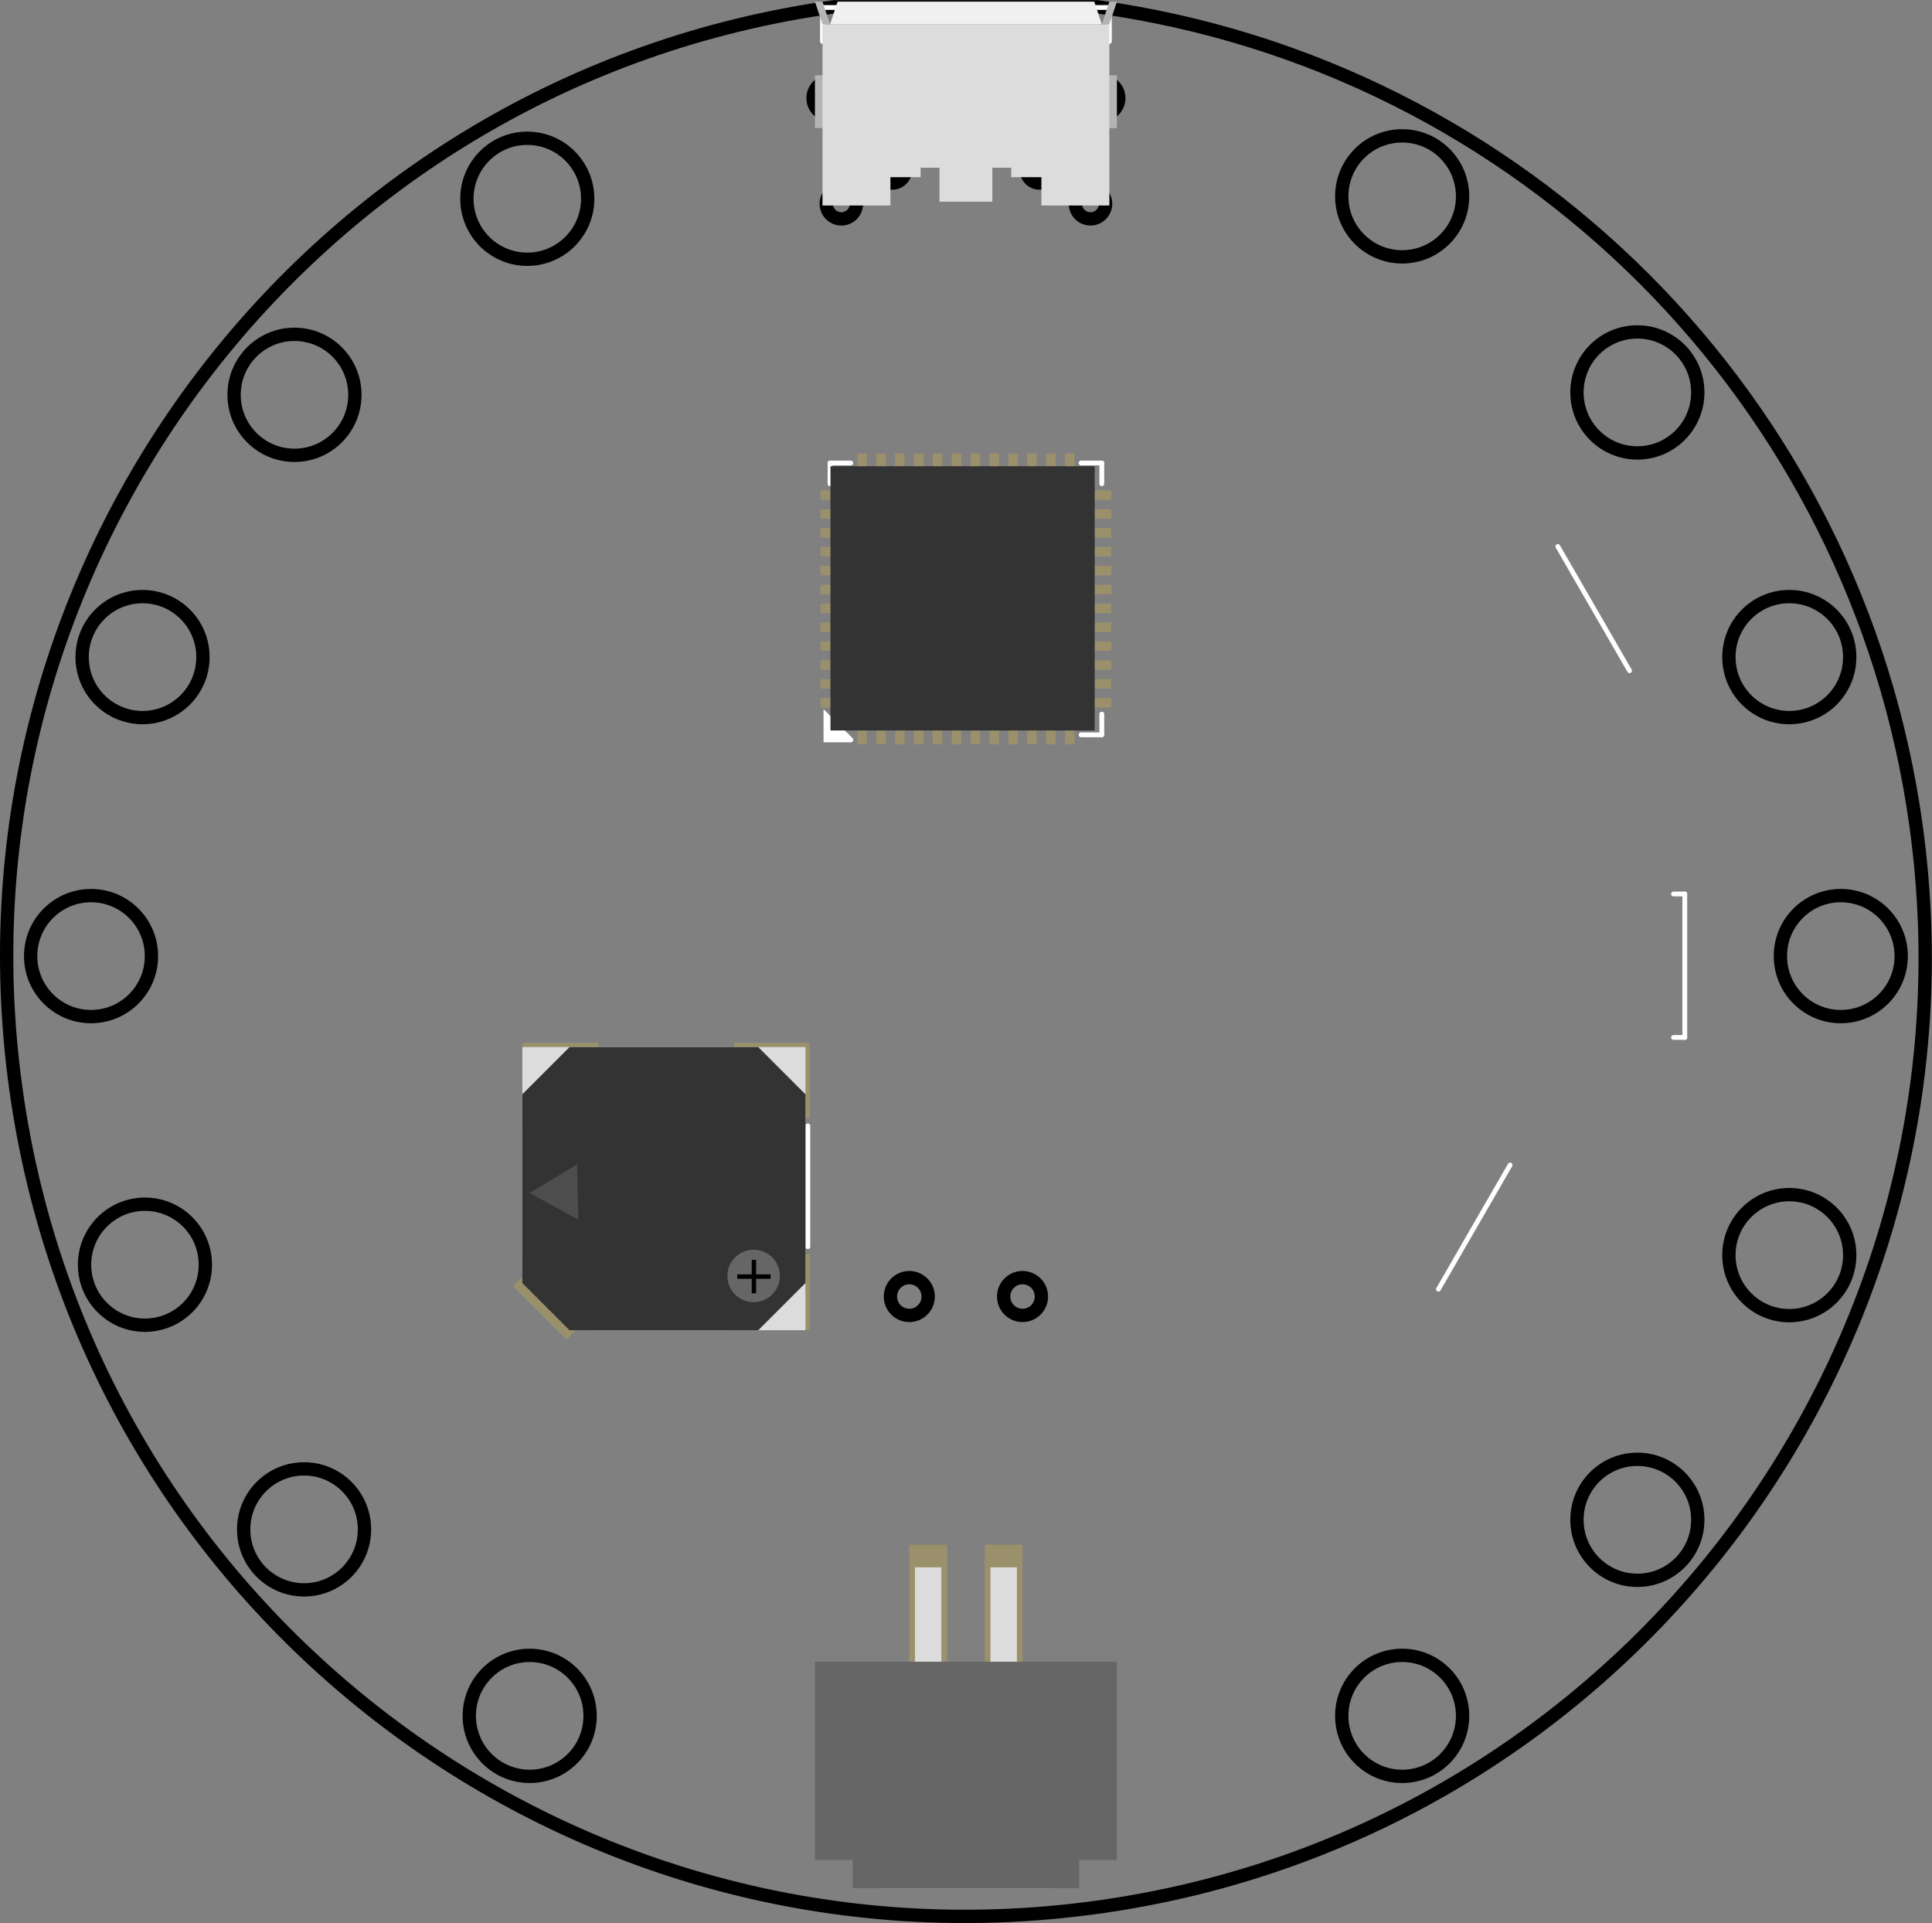 <?xml version="1.0" encoding="UTF-8" standalone="no"?>
<!-- Created with Fritzing (http://www.fritzing.org/) -->

<svg
   xmlns:dc="http://purl.org/dc/elements/1.1/"
   xmlns:cc="http://creativecommons.org/ns#"
   xmlns:rdf="http://www.w3.org/1999/02/22-rdf-syntax-ns#"
   xmlns:svg="http://www.w3.org/2000/svg"
   xmlns="http://www.w3.org/2000/svg"
   xmlns:sodipodi="http://sodipodi.sourceforge.net/DTD/sodipodi-0.dtd"
   xmlns:inkscape="http://www.inkscape.org/namespaces/inkscape"
   id="svg2"
   viewBox="0 0 249.84 248.646"
   x="0in"
   height="248.646"
   width="249.84"
   y="0in"
   gorn="0"
   version="1.2"
   inkscape:version="0.92.1 r15371"
   sodipodi:docname="boardwireframe.svg">
  <rect x="0" y="0" width="249.84" height="248.646" fill="#808080" stroke="none"/>
  <sodipodi:namedview
     pagecolor="#ffffff"
     bordercolor="#666666"
     borderopacity="1"
     objecttolerance="10"
     gridtolerance="10"
     guidetolerance="10"
     inkscape:pageopacity="0"
     inkscape:pageshadow="2"
     inkscape:window-width="1591"
     inkscape:window-height="775"
     id="namedview813"
     showgrid="false"
     inkscape:zoom="6.0642267"
     inkscape:cx="70.711979"
     inkscape:cy="98.83688"
     inkscape:window-x="0"
     inkscape:window-y="0"
     inkscape:window-maximized="0"
     inkscape:current-layer="svg2"
     inkscape:measure-start="132.461,172.106"
     inkscape:measure-end="147.036,172.223"
     units="px"
     fit-margin-top="0"
     fit-margin-left="0"
     fit-margin-right="0"
     fit-margin-bottom="0" />
  <desc
     id="desc3">
    <referenceFile>circuitplay rev G_breadboard.svg</referenceFile>
  </desc>
  <defs
     id="defs2433">
    <clipPath
       id="clipPath19921"
       clipPathUnits="userSpaceOnUse">
      <path
         id="path19923"
         d="M 0,143.383 H 144.075 V 0 H 0 Z"
         gorn="0.1.0.0"
         inkscape:connector-curvature="0" />
    </clipPath>
    <clipPath
       id="clipPath20169"
       clipPathUnits="userSpaceOnUse">
      <path
         id="path20171"
         d="M 0,143.383 H 144.075 V 0 H 0 Z"
         gorn="0.1.1.0"
         inkscape:connector-curvature="0" />
    </clipPath>
    <clipPath
       id="clipPath24695"
       clipPathUnits="userSpaceOnUse">
      <path
         id="path24697"
         d="M 0,143.383 H 144.075 V 0 H 0 Z"
         gorn="0.1.2.0"
         inkscape:connector-curvature="0" />
    </clipPath>
    <clipPath
       id="clipPath24721"
       clipPathUnits="userSpaceOnUse">
      <path
         id="path24723"
         d="M 0,143.383 H 144.075 V 0 H 0 Z"
         gorn="0.1.3.0"
         inkscape:connector-curvature="0" />
    </clipPath>
    <clipPath
       id="clipPath25025"
       clipPathUnits="userSpaceOnUse">
      <path
         id="path25027"
         d="M 0,143.383 H 144.075 V 0 H 0 Z"
         gorn="0.1.4.0"
         inkscape:connector-curvature="0" />
    </clipPath>
  </defs>
  <desc
     id="desc4">Fritzing breadboard generated by brd2svg</desc>
  <g
     transform="matrix(1.722,0,0,-1.722,0.861,247.785)"
     id="g18">
    <g
       id="g24689"
       gorn="0.3.0">
      <g
         id="g24691"
         gorn="0.3.0.0">
        <g
           gorn="0.3.0.0.0.4"
           id="g24707"
           style="fill:none;stroke:#000000;stroke-opacity:1">
          <g
             gorn="0.3.0.0.0.4.0"
             clip-path="url(#clipPath24711)"
             id="g24709"
             style="fill:none;stroke:#000000;stroke-opacity:1">
            <path
               inkscape:connector-curvature="0"
               gorn="0.3.0.0.0.4.0.0"
               d="m 142.273,72.087 c -0.004,-2.505 -2.038,-4.531 -4.544,-4.526 -2.504,0.003 -4.53,2.038 -4.526,4.543 v 0.014 c 0.004,2.506 2.038,4.532 4.543,4.528 2.505,-0.004 4.532,-2.038 4.527,-4.542 z m -3.866,-22.451 c -0.005,-2.506 -2.039,-4.532 -4.543,-4.529 -2.507,0.004 -4.532,2.039 -4.528,4.543 v 0.016 c 0.004,2.505 2.039,4.532 4.543,4.527 2.504,-0.003 4.532,-2.038 4.528,-4.543 z m -11.41,64.777 c -0.004,-2.505 -2.038,-4.533 -4.543,-4.528 -2.505,0.004 -4.533,2.038 -4.529,4.543 v 0.016 c 0.005,2.505 2.039,4.532 4.544,4.527 2.505,-0.004 4.532,-2.038 4.528,-4.543 z m 0,-84.65 c -0.004,-2.506 -2.038,-4.533 -4.543,-4.529 -2.505,0.004 -4.533,2.039 -4.529,4.543 v 0.016 c 0.005,2.505 2.039,4.532 4.544,4.527 2.505,-0.004 4.532,-2.038 4.528,-4.543 z m -17.663,99.371 c -0.004,-2.505 -2.039,-4.531 -4.543,-4.527 -2.505,0.004 -4.533,2.039 -4.529,4.542 v 0.017 c 0.005,2.504 2.039,4.531 4.544,4.527 2.505,-0.004 4.531,-2.039 4.528,-4.544 z m 0,-114.094 c -0.004,-2.505 -2.039,-4.531 -4.543,-4.527 -2.505,0.005 -4.533,2.039 -4.529,4.544 v 0.014 c 0.005,2.505 2.039,4.533 4.544,4.529 2.505,-0.005 4.531,-2.038 4.528,-4.543 z M 83.518,136.525 c -0.001,-0.704 -0.572,-1.274 -1.277,-1.274 -0.704,0.001 -1.275,0.573 -1.274,1.277 v 0.003 c 0,0.705 0.573,1.275 1.277,1.275 0.705,-0.001 1.275,-0.573 1.274,-1.278 z m -2.126,-9.067 c -0.626,0 -1.134,0.507 -1.134,1.133 0,0.627 0.508,1.134 1.134,1.134 0.626,0 1.134,-0.507 1.134,-1.134 0,-0.626 -0.508,-1.133 -1.134,-1.133 m -3.827,2.692 c -0.547,0 -0.991,0.445 -0.991,0.994 0,0.547 0.444,0.991 0.991,0.991 0.549,0 0.993,-0.444 0.993,-0.991 0,-0.549 -0.444,-0.994 -0.993,-0.994 m 0.142,-83.611 c -10e-4,-0.782 -0.636,-1.416 -1.419,-1.415 -0.783,10e-4 -1.416,0.637 -1.416,1.419 v 0.003 c 0.001,0.783 0.636,1.417 1.42,1.416 0.782,-0.001 1.416,-0.637 1.415,-1.419 z m 51.629,48.032 c 0.004,2.504 2.039,4.533 4.543,4.527 2.504,-0.004 4.532,-2.037 4.528,-4.543 v -0.016 c -0.005,-2.504 -2.039,-4.532 -4.543,-4.527 -2.507,0.004 -4.532,2.038 -4.528,4.543 z M 69.203,46.539 c -0.001,-0.782 -0.636,-1.416 -1.419,-1.415 -0.782,10e-4 -1.416,0.637 -1.416,1.419 v 0.003 c 0.001,0.783 0.636,1.417 1.42,1.416 0.782,-0.001 1.416,-0.637 1.415,-1.419 z m -3.685,84.605 c 0,0.547 0.444,0.991 0.992,0.991 0.548,0 0.993,-0.444 0.993,-0.991 0,-0.549 -0.445,-0.994 -0.993,-0.994 -0.548,0 -0.992,0.445 -0.992,0.994 m -1.701,-2.555 c 0,-0.626 -0.508,-1.133 -1.134,-1.131 -0.627,0 -1.134,0.507 -1.134,1.133 v 0.002 c 10e-4,0.626 0.509,1.135 1.135,1.133 0.627,0 1.134,-0.508 1.133,-1.135 z m -3.259,7.939 v 0.003 c 0,0.705 0.572,1.275 1.277,1.275 0.704,-0.001 1.274,-0.573 1.274,-1.278 v -0.003 c -0.001,-0.704 -0.573,-1.274 -1.277,-1.274 -0.705,0.001 -1.275,0.573 -1.274,1.277 M 43.813,15.042 c -0.003,-2.505 -2.037,-4.531 -4.542,-4.528 -2.505,0.004 -4.532,2.038 -4.529,4.543 v 0.011 c 0.004,2.505 2.037,4.534 4.542,4.531 2.505,-0.004 4.533,-2.037 4.529,-4.542 z m -9.251,113.941 c 0.004,2.505 2.038,4.532 4.543,4.529 2.504,-0.004 4.532,-2.037 4.528,-4.542 v -0.014 c -0.004,-2.504 -2.037,-4.532 -4.542,-4.529 -2.505,0.004 -4.532,2.038 -4.529,4.543 z M 26.87,29.044 c -0.004,-2.505 -2.037,-4.531 -4.542,-4.527 -2.505,0.003 -4.533,2.037 -4.529,4.542 v 0.011 c 0.004,2.505 2.037,4.534 4.542,4.531 2.505,-0.004 4.533,-2.038 4.529,-4.542 z m -9.791,85.217 c 0.004,2.505 2.037,4.533 4.542,4.53 2.505,-0.004 4.533,-2.038 4.529,-4.542 v -0.014 c -0.003,-2.505 -2.037,-4.533 -4.542,-4.529 -2.505,0.004 -4.532,2.037 -4.529,4.543 z M 14.92,48.917 c -0.003,-2.505 -2.037,-4.531 -4.542,-4.528 -2.505,0.004 -4.533,2.038 -4.529,4.543 v 0.011 c 0.004,2.505 2.037,4.534 4.542,4.531 2.505,-0.004 4.533,-2.037 4.529,-4.542 z M 1.802,72.104 v 0.012 c 0.004,2.505 2.037,4.533 4.542,4.53 2.505,-0.005 4.533,-2.038 4.529,-4.542 V 72.089 C 10.87,69.584 8.836,67.558 6.331,67.562 3.826,67.565 1.798,69.599 1.802,72.104 m 3.867,22.464 c 0.004,2.505 2.038,4.533 4.543,4.529 2.504,-0.004 4.532,-2.036 4.528,-4.542 V 94.542 C 14.736,92.037 12.703,90.009 10.198,90.013 7.693,90.017 5.666,92.05 5.669,94.555 Z m 137.714,-12.63 c -4.429,31.92 -29.524,57.015 -61.445,61.444 h -19.8 C 22.735,137.916 -4.775,101.541 0.692,62.139 6.16,22.734 42.535,-4.774 81.938,0.692 121.34,6.159 148.85,42.534 143.383,81.938"
               style="fill:none;fill-opacity:1;fill-rule:nonzero;stroke:#000000;stroke-opacity:1"
               id="path24715" />
          </g>
        </g>
        <path
           inkscape:connector-curvature="0"
           gorn="0.3.0.0.0.6"
           d="M 78.415,2.399 H 65.66"
           style="fill:none;stroke:#ffffff;stroke-width:0.576;stroke-linecap:round;stroke-linejoin:miter;stroke-miterlimit:4;stroke-dasharray:none;stroke-opacity:1"
           id="path24915" />
        <path
           inkscape:connector-curvature="0"
           gorn="0.3.0.0.0.10"
           d="m 63.108,16.572 h 3.97"
           style="fill:none;stroke:#ffffff;stroke-width:0.576;stroke-linecap:round;stroke-linejoin:miter;stroke-miterlimit:4;stroke-dasharray:none;stroke-opacity:1"
           id="path24923" />
        <g
           gorn="0.3.0.0.0.26"
           id="g24955">
          <g
             gorn="0.3.0.0.0.26.0"
             clip-path="url(#clipPath24959)"
             id="g24957">
            <path
               inkscape:connector-curvature="0"
               gorn="0.3.0.0.0.26.0.0"
               d="m 82.81,140.781 v 2.551"
               style="fill:none;stroke:#ffffff;stroke-width:0.36;stroke-linecap:round;stroke-linejoin:miter;stroke-miterlimit:4;stroke-dasharray:none;stroke-opacity:1"
               id="path24963" />
            <path
               inkscape:connector-curvature="0"
               gorn="0.3.0.0.0.26.0.1"
               d="M 82.81,143.332 H 61.266"
               style="fill:none;stroke:#ffffff;stroke-width:0.36;stroke-linecap:round;stroke-linejoin:miter;stroke-miterlimit:4;stroke-dasharray:none;stroke-opacity:1"
               id="path24965" />
            <path
               inkscape:connector-curvature="0"
               gorn="0.3.0.0.0.26.0.2"
               d="m 61.266,143.332 v -2.551"
               style="fill:none;stroke:#ffffff;stroke-width:0.36;stroke-linecap:round;stroke-linejoin:miter;stroke-miterlimit:4;stroke-dasharray:none;stroke-opacity:1"
               id="path24967" />
          </g>
        </g>
        <path
           inkscape:connector-curvature="0"
           gorn="0.3.0.0.0.53.0.15"
           d="m 107.521,47.092 5.385,9.328"
           style="fill:none;stroke:#ffffff;stroke-width:0.36;stroke-linecap:round;stroke-linejoin:miter;stroke-miterlimit:4;stroke-dasharray:none;stroke-opacity:1"
           id="path25059" />
        <path
           inkscape:connector-curvature="0"
           gorn="0.3.0.0.0.53.0.31"
           d="m 125.174,65.996 h 0.85"
           style="fill:none;stroke:#ffffff;stroke-width:0.36;stroke-linecap:round;stroke-linejoin:miter;stroke-miterlimit:4;stroke-dasharray:none;stroke-opacity:1"
           id="path25091" />
        <path
           inkscape:connector-curvature="0"
           gorn="0.3.0.0.0.53.0.32"
           d="M 126.023,65.996 V 76.769"
           style="fill:none;stroke:#ffffff;stroke-width:0.36;stroke-linecap:round;stroke-linejoin:miter;stroke-miterlimit:4;stroke-dasharray:none;stroke-opacity:1"
           id="path25093" />
        <path
           inkscape:connector-curvature="0"
           gorn="0.3.0.0.0.53.0.33"
           d="m 126.023,76.769 h -0.85"
           style="fill:none;stroke:#ffffff;stroke-width:0.36;stroke-linecap:round;stroke-linejoin:miter;stroke-miterlimit:4;stroke-dasharray:none;stroke-opacity:1"
           id="path25095" />
        <path
           inkscape:connector-curvature="0"
           gorn="0.3.0.0.0.53.0.39"
           d="m 121.874,93.532 -5.386,9.329"
           style="fill:none;stroke:#ffffff;stroke-width:0.36;stroke-linecap:round;stroke-linejoin:miter;stroke-miterlimit:4;stroke-dasharray:none;stroke-opacity:1"
           id="path25107" />
        <path
           inkscape:connector-curvature="0"
           gorn="0.3.0.0.0.53.0.102"
           d="m 51.238,51.988 h 2.268"
           style="fill:none;stroke:#ffffff;stroke-width:0.36;stroke-linecap:round;stroke-linejoin:miter;stroke-miterlimit:4;stroke-dasharray:none;stroke-opacity:1"
           id="path25233" />
        <path
           inkscape:connector-curvature="0"
           gorn="0.3.0.0.0.53.0.103"
           d="M 52.373,53.121 V 50.854"
           style="fill:none;stroke:#ffffff;stroke-width:0.36;stroke-linecap:round;stroke-linejoin:miter;stroke-miterlimit:4;stroke-dasharray:none;stroke-opacity:1"
           id="path25235" />
        <path
           inkscape:connector-curvature="0"
           gorn="0.3.0.0.0.53.0.104"
           d="M 38.908,59.5 V 49.153"
           style="fill:none;stroke:#ffffff;stroke-width:0.36;stroke-linecap:round;stroke-linejoin:miter;stroke-miterlimit:4;stroke-dasharray:none;stroke-opacity:1"
           id="path25237" />
        <path
           inkscape:connector-curvature="0"
           gorn="0.3.0.0.0.53.0.105"
           d="M 43.868,44.192 H 54.073"
           style="fill:none;stroke:#ffffff;stroke-width:0.36;stroke-linecap:round;stroke-linejoin:miter;stroke-miterlimit:4;stroke-dasharray:none;stroke-opacity:1"
           id="path25239" />
        <path
           inkscape:connector-curvature="0"
           gorn="0.3.0.0.0.53.0.106"
           d="m 60.167,50.287 v 9.071"
           style="fill:none;stroke:#ffffff;stroke-width:0.36;stroke-linecap:round;stroke-linejoin:miter;stroke-miterlimit:4;stroke-dasharray:none;stroke-opacity:1"
           id="path25241" />
        <path
           inkscape:connector-curvature="0"
           gorn="0.3.0.0.0.53.0.108"
           d="m 51.238,57.657 h 2.268"
           style="fill:none;stroke:#ffffff;stroke-width:0.36;stroke-linecap:round;stroke-linejoin:miter;stroke-miterlimit:4;stroke-dasharray:none;stroke-opacity:1"
           id="path25245" />
        <path
           inkscape:connector-curvature="0"
           gorn="0.3.0.0.0.53.0.109"
           d="m 52.373,53.992 c 1.106,0 2.003,-0.896 2.003,-2.004 0,-1.106 -0.897,-2.005 -2.003,-2.005 -1.107,0 -2.004,0.899 -2.004,2.005 0,1.108 0.897,2.004 2.004,2.004 z"
           style="fill:none;stroke:#ffffff;stroke-width:0.36;stroke-linecap:butt;stroke-linejoin:miter;stroke-miterlimit:4;stroke-dasharray:none;stroke-opacity:1"
           id="path25247" />
        <path
           inkscape:connector-curvature="0"
           gorn="0.3.0.0.0.53.0.110"
           d="m 52.373,59.662 c 1.106,0 2.003,-0.896 2.003,-2.005 0,-1.105 -0.897,-2.004 -2.003,-2.004 -1.107,0 -2.004,0.899 -2.004,2.004 0,1.109 0.897,2.005 2.004,2.005 z"
           style="fill:none;stroke:#ffffff;stroke-width:0.36;stroke-linecap:butt;stroke-linejoin:miter;stroke-miterlimit:4;stroke-dasharray:none;stroke-opacity:1"
           id="path25249" />
        <path
           inkscape:connector-curvature="0"
           gorn="0.3.0.0.0.53.0.133"
           d="M 63.392,109.128 H 61.833"
           style="fill:none;stroke:#ffffff;stroke-width:0.36;stroke-linecap:round;stroke-linejoin:miter;stroke-miterlimit:4;stroke-dasharray:none;stroke-opacity:1"
           id="path25295" />
        <path
           inkscape:connector-curvature="0"
           gorn="0.3.0.0.0.53.0.134"
           d="m 61.833,109.128 v -1.559"
           style="fill:none;stroke:#ffffff;stroke-width:0.36;stroke-linecap:round;stroke-linejoin:miter;stroke-miterlimit:4;stroke-dasharray:none;stroke-opacity:1"
           id="path25297" />
        <path
           inkscape:connector-curvature="0"
           gorn="0.3.0.0.0.53.0.135"
           d="m 80.683,109.128 h 1.56"
           style="fill:none;stroke:#ffffff;stroke-width:0.36;stroke-linecap:round;stroke-linejoin:miter;stroke-miterlimit:4;stroke-dasharray:none;stroke-opacity:1"
           id="path25299" />
        <path
           inkscape:connector-curvature="0"
           gorn="0.3.0.0.0.53.0.136"
           d="m 82.243,109.128 v -1.559"
           style="fill:none;stroke:#ffffff;stroke-width:0.36;stroke-linecap:round;stroke-linejoin:miter;stroke-miterlimit:4;stroke-dasharray:none;stroke-opacity:1"
           id="path25301" />
        <path
           inkscape:connector-curvature="0"
           gorn="0.3.0.0.0.53.0.137"
           d="M 82.243,90.277 V 88.718"
           style="fill:none;stroke:#ffffff;stroke-width:0.36;stroke-linecap:round;stroke-linejoin:miter;stroke-miterlimit:4;stroke-dasharray:none;stroke-opacity:1"
           id="path25303" />
        <path
           inkscape:connector-curvature="0"
           gorn="0.3.0.0.0.53.0.138"
           d="m 82.243,88.718 h -1.56"
           style="fill:none;stroke:#ffffff;stroke-width:0.36;stroke-linecap:round;stroke-linejoin:miter;stroke-miterlimit:4;stroke-dasharray:none;stroke-opacity:1"
           id="path25305" />
        <path
           inkscape:connector-curvature="0"
           gorn="0.3.0.0.0.53.0.139"
           d="m 61.526,89.563 h 0.648 -0.648 m 0,-0.36 h 1.008 -1.008 m 0,-0.36 h 1.368 -1.368 m 0,-0.36 h 1.728 -1.728 m 1.872,-0.144 h -1.872 v 1.872 l 1.872,-1.872"
           style="fill:none;stroke:#ffffff;stroke-width:0.36;stroke-linecap:round;stroke-linejoin:miter;stroke-miterlimit:4;stroke-dasharray:none;stroke-opacity:1"
           id="path25307" />
        <path
           inkscape:connector-curvature="0"
           gorn="0.3.0.0.0.53.0.164"
           d="M 76.291,14.871 H 73.456 V 27.91 h 2.835 z"
           style="fill:#9a916c;fill-opacity:1;fill-rule:nonzero;stroke:none"
           id="path25357" />
        <path
           inkscape:connector-curvature="0"
           gorn="0.3.0.0.0.53.0.165"
           d="M 70.621,14.871 H 67.787 V 27.91 h 2.834 z"
           style="fill:#9a916c;fill-opacity:1;fill-rule:nonzero;stroke:none"
           id="path25359" />
        <path
           inkscape:connector-curvature="0"
           gorn="0.3.0.0.0.53.0.322"
           d="m 54.64,49.72 h 5.669 V 44.051 H 54.64 Z"
           style="fill:#9a916c;fill-opacity:1;fill-rule:nonzero;stroke:none"
           id="path25673" />
        <path
           inkscape:connector-curvature="0"
           gorn="0.3.0.0.0.53.0.323"
           d="m 54.64,65.594 h 5.669 V 59.925 H 54.64 Z"
           style="fill:#9a916c;fill-opacity:1;fill-rule:nonzero;stroke:none"
           id="path25675" />
        <path
           inkscape:connector-curvature="0"
           gorn="0.3.0.0.0.53.0.324"
           d="m 42.036,43.313 -4.009,4.009 2.005,2.004 4.008,-4.009 z"
           style="fill:#9a916c;fill-opacity:1;fill-rule:nonzero;stroke:none"
           id="path25677" />
        <path
           inkscape:connector-curvature="0"
           gorn="0.3.0.0.0.53.0.325"
           d="m 38.766,65.594 h 5.669 v -5.669 h -5.669 z"
           style="fill:#9a916c;fill-opacity:1;fill-rule:nonzero;stroke:none"
           id="path25679" />
        <path
           inkscape:connector-curvature="0"
           gorn="0.3.0.0.0.53.0.345"
           d="m 63.888,90.136 h 0.708 V 88.01 h -0.708 z"
           style="fill:#9a916c;fill-opacity:1;fill-rule:nonzero;stroke:none"
           id="path25719" />
        <path
           inkscape:connector-curvature="0"
           gorn="0.3.0.0.0.53.0.346"
           d="m 65.305,90.135 h 0.709 v -2.126 h -0.709 z"
           style="fill:#9a916c;fill-opacity:1;fill-rule:nonzero;stroke:none"
           id="path25721" />
        <path
           inkscape:connector-curvature="0"
           gorn="0.3.0.0.0.53.0.347"
           d="m 66.723,90.135 h 0.708 v -2.126 h -0.708 z"
           style="fill:#9a916c;fill-opacity:1;fill-rule:nonzero;stroke:none"
           id="path25723" />
        <path
           inkscape:connector-curvature="0"
           gorn="0.3.0.0.0.53.0.348"
           d="m 68.14,90.135 h 0.708 V 88.009 H 68.14 Z"
           style="fill:#9a916c;fill-opacity:1;fill-rule:nonzero;stroke:none"
           id="path25725" />
        <path
           inkscape:connector-curvature="0"
           gorn="0.3.0.0.0.53.0.349"
           d="m 69.558,90.136 h 0.708 V 88.01 h -0.708 z"
           style="fill:#9a916c;fill-opacity:1;fill-rule:nonzero;stroke:none"
           id="path25727" />
        <path
           inkscape:connector-curvature="0"
           gorn="0.3.0.0.0.53.0.350"
           d="m 70.975,90.135 h 0.708 v -2.126 h -0.708 z"
           style="fill:#9a916c;fill-opacity:1;fill-rule:nonzero;stroke:none"
           id="path25729" />
        <path
           inkscape:connector-curvature="0"
           gorn="0.3.0.0.0.53.0.351"
           d="M 72.392,90.135 H 73.1 v -2.126 h -0.708 z"
           style="fill:#9a916c;fill-opacity:1;fill-rule:nonzero;stroke:none"
           id="path25731" />
        <path
           inkscape:connector-curvature="0"
           gorn="0.3.0.0.0.53.0.352"
           d="m 73.809,90.135 h 0.709 v -2.126 h -0.709 z"
           style="fill:#9a916c;fill-opacity:1;fill-rule:nonzero;stroke:none"
           id="path25733" />
        <path
           inkscape:connector-curvature="0"
           gorn="0.3.0.0.0.53.0.353"
           d="m 75.227,90.136 h 0.708 V 88.01 h -0.708 z"
           style="fill:#9a916c;fill-opacity:1;fill-rule:nonzero;stroke:none"
           id="path25735" />
        <path
           inkscape:connector-curvature="0"
           gorn="0.3.0.0.0.53.0.354"
           d="m 76.644,90.136 h 0.709 V 88.01 h -0.709 z"
           style="fill:#9a916c;fill-opacity:1;fill-rule:nonzero;stroke:none"
           id="path25737" />
        <path
           inkscape:connector-curvature="0"
           gorn="0.3.0.0.0.53.0.355"
           d="M 78.061,90.136 H 78.77 V 88.01 h -0.709 z"
           style="fill:#9a916c;fill-opacity:1;fill-rule:nonzero;stroke:none"
           id="path25739" />
        <path
           inkscape:connector-curvature="0"
           gorn="0.3.0.0.0.53.0.356"
           d="m 79.479,90.135 h 0.708 v -2.126 h -0.708 z"
           style="fill:#9a916c;fill-opacity:1;fill-rule:nonzero;stroke:none"
           id="path25741" />
        <path
           inkscape:connector-curvature="0"
           gorn="0.3.0.0.0.53.0.357"
           d="m 82.952,90.773 h -2.126 v 0.708 h 2.126 z"
           style="fill:#9a916c;fill-opacity:1;fill-rule:nonzero;stroke:none"
           id="path25743" />
        <path
           inkscape:connector-curvature="0"
           gorn="0.3.0.0.0.53.0.358"
           d="M 82.952,92.191 H 80.826 V 92.9 h 2.126 z"
           style="fill:#9a916c;fill-opacity:1;fill-rule:nonzero;stroke:none"
           id="path25745" />
        <path
           inkscape:connector-curvature="0"
           gorn="0.3.0.0.0.53.0.359"
           d="m 82.952,93.608 h -2.126 v 0.708 h 2.126 z"
           style="fill:#9a916c;fill-opacity:1;fill-rule:nonzero;stroke:none"
           id="path25747" />
        <path
           inkscape:connector-curvature="0"
           gorn="0.3.0.0.0.53.0.360"
           d="m 82.952,95.025 h -2.126 v 0.709 h 2.126 z"
           style="fill:#9a916c;fill-opacity:1;fill-rule:nonzero;stroke:none"
           id="path25749" />
        <path
           inkscape:connector-curvature="0"
           gorn="0.3.0.0.0.53.0.361"
           d="m 82.952,96.443 h -2.126 v 0.708 h 2.126 z"
           style="fill:#9a916c;fill-opacity:1;fill-rule:nonzero;stroke:none"
           id="path25751" />
        <path
           inkscape:connector-curvature="0"
           gorn="0.3.0.0.0.53.0.362"
           d="m 82.952,97.86 h -2.126 v 0.708 h 2.126 z"
           style="fill:#9a916c;fill-opacity:1;fill-rule:nonzero;stroke:none"
           id="path25753" />
        <path
           inkscape:connector-curvature="0"
           gorn="0.3.0.0.0.53.0.363"
           d="m 82.952,99.277 h -2.126 v 0.708 h 2.126 z"
           style="fill:#9a916c;fill-opacity:1;fill-rule:nonzero;stroke:none"
           id="path25755" />
        <path
           inkscape:connector-curvature="0"
           gorn="0.3.0.0.0.53.0.364"
           d="m 82.952,100.695 h -2.126 v 0.708 h 2.126 z"
           style="fill:#9a916c;fill-opacity:1;fill-rule:nonzero;stroke:none"
           id="path25757" />
        <path
           inkscape:connector-curvature="0"
           gorn="0.3.0.0.0.53.0.365"
           d="m 82.952,102.112 h -2.126 v 0.708 h 2.126 z"
           style="fill:#9a916c;fill-opacity:1;fill-rule:nonzero;stroke:none"
           id="path25759" />
        <path
           inkscape:connector-curvature="0"
           gorn="0.3.0.0.0.53.0.366"
           d="m 82.952,103.529 h -2.126 v 0.708 h 2.126 z"
           style="fill:#9a916c;fill-opacity:1;fill-rule:nonzero;stroke:none"
           id="path25761" />
        <path
           inkscape:connector-curvature="0"
           gorn="0.3.0.0.0.53.0.367"
           d="m 82.952,104.947 h -2.126 v 0.708 h 2.126 z"
           style="fill:#9a916c;fill-opacity:1;fill-rule:nonzero;stroke:none"
           id="path25763" />
        <path
           inkscape:connector-curvature="0"
           gorn="0.3.0.0.0.53.0.368"
           d="m 82.952,106.364 h -2.126 v 0.709 h 2.126 z"
           style="fill:#9a916c;fill-opacity:1;fill-rule:nonzero;stroke:none"
           id="path25765" />
        <path
           inkscape:connector-curvature="0"
           gorn="0.3.0.0.0.53.0.369"
           d="m 80.187,107.71 h -0.709 v 2.126 h 0.709 z"
           style="fill:#9a916c;fill-opacity:1;fill-rule:nonzero;stroke:none"
           id="path25767" />
        <path
           inkscape:connector-curvature="0"
           gorn="0.3.0.0.0.53.0.370"
           d="m 78.77,107.71 h -0.709 v 2.126 h 0.709 z"
           style="fill:#9a916c;fill-opacity:1;fill-rule:nonzero;stroke:none"
           id="path25769" />
        <path
           inkscape:connector-curvature="0"
           gorn="0.3.0.0.0.53.0.371"
           d="m 77.353,107.71 h -0.709 v 2.126 h 0.709 z"
           style="fill:#9a916c;fill-opacity:1;fill-rule:nonzero;stroke:none"
           id="path25771" />
        <path
           inkscape:connector-curvature="0"
           gorn="0.3.0.0.0.53.0.372"
           d="m 75.936,107.71 h -0.709 v 2.126 h 0.709 z"
           style="fill:#9a916c;fill-opacity:1;fill-rule:nonzero;stroke:none"
           id="path25773" />
        <path
           inkscape:connector-curvature="0"
           gorn="0.3.0.0.0.53.0.373"
           d="m 74.518,107.71 h -0.709 v 2.126 h 0.709 z"
           style="fill:#9a916c;fill-opacity:1;fill-rule:nonzero;stroke:none"
           id="path25775" />
        <path
           inkscape:connector-curvature="0"
           gorn="0.3.0.0.0.53.0.374"
           d="m 73.101,107.71 h -0.708 v 2.126 h 0.708 z"
           style="fill:#9a916c;fill-opacity:1;fill-rule:nonzero;stroke:none"
           id="path25777" />
        <path
           inkscape:connector-curvature="0"
           gorn="0.3.0.0.0.53.0.375"
           d="m 71.684,107.71 h -0.708 v 2.126 h 0.708 z"
           style="fill:#9a916c;fill-opacity:1;fill-rule:nonzero;stroke:none"
           id="path25779" />
        <path
           inkscape:connector-curvature="0"
           gorn="0.3.0.0.0.53.0.376"
           d="m 70.267,107.71 h -0.708 v 2.126 h 0.708 z"
           style="fill:#9a916c;fill-opacity:1;fill-rule:nonzero;stroke:none"
           id="path25781" />
        <path
           inkscape:connector-curvature="0"
           gorn="0.3.0.0.0.53.0.377"
           d="m 68.849,107.71 h -0.708 v 2.126 h 0.708 z"
           style="fill:#9a916c;fill-opacity:1;fill-rule:nonzero;stroke:none"
           id="path25783" />
        <path
           inkscape:connector-curvature="0"
           gorn="0.3.0.0.0.53.0.378"
           d="m 67.432,107.71 h -0.708 v 2.126 h 0.708 z"
           style="fill:#9a916c;fill-opacity:1;fill-rule:nonzero;stroke:none"
           id="path25785" />
        <path
           inkscape:connector-curvature="0"
           gorn="0.3.0.0.0.53.0.379"
           d="m 66.014,107.71 h -0.708 v 2.126 h 0.708 z"
           style="fill:#9a916c;fill-opacity:1;fill-rule:nonzero;stroke:none"
           id="path25787" />
        <path
           inkscape:connector-curvature="0"
           gorn="0.3.0.0.0.53.0.380"
           d="m 64.597,107.71 h -0.708 v 2.126 h 0.708 z"
           style="fill:#9a916c;fill-opacity:1;fill-rule:nonzero;stroke:none"
           id="path25789" />
        <path
           inkscape:connector-curvature="0"
           gorn="0.3.0.0.0.53.0.381"
           d="m 61.125,107.073 h 2.126 v -0.709 h -2.126 z"
           style="fill:#9a916c;fill-opacity:1;fill-rule:nonzero;stroke:none"
           id="path25791" />
        <path
           inkscape:connector-curvature="0"
           gorn="0.3.0.0.0.53.0.382"
           d="m 61.125,105.655 h 2.126 v -0.708 h -2.126 z"
           style="fill:#9a916c;fill-opacity:1;fill-rule:nonzero;stroke:none"
           id="path25793" />
        <path
           inkscape:connector-curvature="0"
           gorn="0.3.0.0.0.53.0.383"
           d="m 61.125,104.238 h 2.126 v -0.708 h -2.126 z"
           style="fill:#9a916c;fill-opacity:1;fill-rule:nonzero;stroke:none"
           id="path25795" />
        <path
           inkscape:connector-curvature="0"
           gorn="0.3.0.0.0.53.0.384"
           d="m 61.125,102.82 h 2.126 v -0.708 h -2.126 z"
           style="fill:#9a916c;fill-opacity:1;fill-rule:nonzero;stroke:none"
           id="path25797" />
        <path
           inkscape:connector-curvature="0"
           gorn="0.3.0.0.0.53.0.385"
           d="m 61.125,101.403 h 2.126 v -0.709 h -2.126 z"
           style="fill:#9a916c;fill-opacity:1;fill-rule:nonzero;stroke:none"
           id="path25799" />
        <path
           inkscape:connector-curvature="0"
           gorn="0.3.0.0.0.53.0.386"
           d="m 61.125,99.986 h 2.126 v -0.708 h -2.126 z"
           style="fill:#9a916c;fill-opacity:1;fill-rule:nonzero;stroke:none"
           id="path25801" />
        <path
           inkscape:connector-curvature="0"
           gorn="0.3.0.0.0.53.0.387"
           d="m 61.125,98.569 h 2.126 V 97.86 h -2.126 z"
           style="fill:#9a916c;fill-opacity:1;fill-rule:nonzero;stroke:none"
           id="path25803" />
        <path
           inkscape:connector-curvature="0"
           gorn="0.3.0.0.0.53.0.388"
           d="m 61.125,97.151 h 2.126 v -0.708 h -2.126 z"
           style="fill:#9a916c;fill-opacity:1;fill-rule:nonzero;stroke:none"
           id="path25805" />
        <path
           inkscape:connector-curvature="0"
           gorn="0.3.0.0.0.53.0.389"
           d="m 61.125,95.734 h 2.126 v -0.708 h -2.126 z"
           style="fill:#9a916c;fill-opacity:1;fill-rule:nonzero;stroke:none"
           id="path25807" />
        <path
           inkscape:connector-curvature="0"
           gorn="0.3.0.0.0.53.0.390"
           d="m 61.125,94.316 h 2.126 v -0.708 h -2.126 z"
           style="fill:#9a916c;fill-opacity:1;fill-rule:nonzero;stroke:none"
           id="path25809" />
        <path
           inkscape:connector-curvature="0"
           gorn="0.3.0.0.0.53.0.391"
           d="m 61.125,92.899 h 2.126 V 92.19 h -2.126 z"
           style="fill:#9a916c;fill-opacity:1;fill-rule:nonzero;stroke:none"
           id="path25811" />
        <path
           inkscape:connector-curvature="0"
           gorn="0.3.0.0.0.53.0.392"
           d="m 61.125,91.482 h 2.126 v -0.708 h -2.126 z"
           style="fill:#9a916c;fill-opacity:1;fill-rule:nonzero;stroke:none"
           id="path25813" />
        <path
           inkscape:connector-curvature="0"
           gorn="0.3.0.0.0.53.0.393"
           d="M 65.376,105.584 H 78.698 V 92.261 H 65.376 Z"
           style="fill:#9a916c;fill-opacity:1;fill-rule:nonzero;stroke:none"
           id="path25815" />
        <path
           inkscape:connector-curvature="0"
           gorn="0.3.0.0.0.53.0.422"
           d="m 80.541,4.241 h 2.836 V 19.124 H 60.7 V 4.241 h 2.834 V 2.115 h 17.007 z"
           style="fill:#666666;fill-opacity:1;fill-rule:nonzero;stroke:none"
           id="path25873" />
        <path
           inkscape:connector-curvature="0"
           gorn="0.3.0.0.0.53.0.429"
           d="m 75.864,19.123 h -1.983 v 7.087 h 1.983 z"
           style="fill:#dcdcdc;fill-opacity:1;fill-rule:nonzero;stroke:none"
           id="path25887" />
        <path
           inkscape:connector-curvature="0"
           gorn="0.3.0.0.0.53.0.430"
           d="m 70.195,19.123 h -1.984 v 7.087 h 1.984 z"
           style="fill:#dcdcdc;fill-opacity:1;fill-rule:nonzero;stroke:none"
           id="path25889" />
        <path
           inkscape:connector-curvature="0"
           gorn="0.3.0.0.0.53.0.449"
           d="M 83.376,134.274 H 60.699 v 3.969 h 22.677 z"
           style="fill:#b4b4b4;fill-opacity:1;fill-rule:nonzero;stroke:none"
           id="path25927" />
        <path
           inkscape:connector-curvature="0"
           gorn="0.3.0.0.0.53.0.457"
           d="m 68.636,130.59 v 0.709 h 1.417 v -2.552 h 3.969 v 2.552 h 1.417 v -0.709 h 2.268 v -2.126 H 82.81 V 142.07 H 61.266 v -13.606 h 5.102 v 2.126 z"
           style="fill:#dcdcdc;fill-opacity:1;fill-rule:nonzero;stroke:none"
           id="path25943" />
        <path
           inkscape:connector-curvature="0"
           gorn="0.3.0.0.0.53.0.460"
           d="M 82.242,142.07 H 61.833 l 0.568,1.701 19.275,-10e-4 z"
           style="fill:#f0f0f0;fill-opacity:1;fill-rule:nonzero;stroke:none"
           id="path25949" />
        <path
           inkscape:connector-curvature="0"
           gorn="0.3.0.0.0.53.0.461"
           d="m 82.81,142.07 h -0.568 l 0.568,1.7 h 0.566 z"
           style="fill:#b4b4b4;fill-opacity:1;fill-rule:nonzero;stroke:none"
           id="path25951" />
        <path
           inkscape:connector-curvature="0"
           gorn="0.3.0.0.0.53.0.462"
           d="m 61.833,142.07 h -0.567 l -0.567,1.701 h 0.567 z"
           style="fill:#b4b4b4;fill-opacity:1;fill-rule:nonzero;stroke:none"
           id="path25953" />
        <path
           inkscape:connector-curvature="0"
           gorn="0.3.0.0.0.53.0.579"
           d="M 59.986,44.011 H 42.978 l -4.252,4.252 v 17.008 h 21.26 z"
           style="fill:#dcdcdc;fill-opacity:1;fill-rule:nonzero;stroke:none"
           id="path26187" />
        <path
           inkscape:connector-curvature="0"
           gorn="0.3.0.0.0.53.0.580"
           d="m 59.986,54.953 h -2.147 v 1.134 h 2.147 z"
           style="fill:#dcdcdc;fill-opacity:1;fill-rule:nonzero;stroke:none"
           id="path26189" />
        <path
           inkscape:connector-curvature="0"
           gorn="0.3.0.0.0.53.0.581"
           d="m 42.269,65.271 h 14.173 l 3.544,-3.543 V 47.554 L 56.442,44.011 H 42.269 l -3.543,3.543 v 14.174 z"
           style="fill:#333333;fill-opacity:1;fill-rule:nonzero;stroke:none"
           id="path26191" />
        <path
           inkscape:connector-curvature="0"
           gorn="0.3.0.0.0.53.0.582"
           d="m 39.279,54.316 1.781,1.077 1.781,1.076 0.041,-2.08 0.042,-2.08 -1.823,1.004 z"
           style="fill:#4d4d4d;fill-opacity:1;fill-rule:nonzero;stroke:none"
           id="path26193" />
        <path
           inkscape:connector-curvature="0"
           gorn="0.3.0.0.0.53.0.583"
           d="m 56.097,46.118 c -1.088,0 -1.971,0.883 -1.971,1.971 0,1.088 0.883,1.969 1.971,1.969 1.088,0 1.97,-0.881 1.97,-1.969 0,-1.088 -0.882,-1.971 -1.97,-1.971"
           style="fill:#666666;fill-opacity:1;fill-rule:nonzero;stroke:none"
           id="path26195" />
        <path
           inkscape:connector-curvature="0"
           gorn="0.3.0.0.0.53.0.584"
           d="m 56.281,49.294 v -1.088 h 1.088 v -0.332 h -1.088 v -1.088 h -0.328 v 1.088 h -1.088 v 0.332 h 1.088 v 1.088 z"
           style="fill:#000000;fill-opacity:1;fill-rule:nonzero;stroke:none"
           id="path26197" />
        <path
           inkscape:connector-curvature="0"
           gorn="0.3.0.0.0.53.0.607"
           d="M 61.866,108.887 H 81.709 V 89.044 H 61.866 Z"
           style="fill:#333333;fill-opacity:1;fill-rule:nonzero;stroke:none"
           id="path26243" />
      </g>
    </g>
  </g>
</svg>
